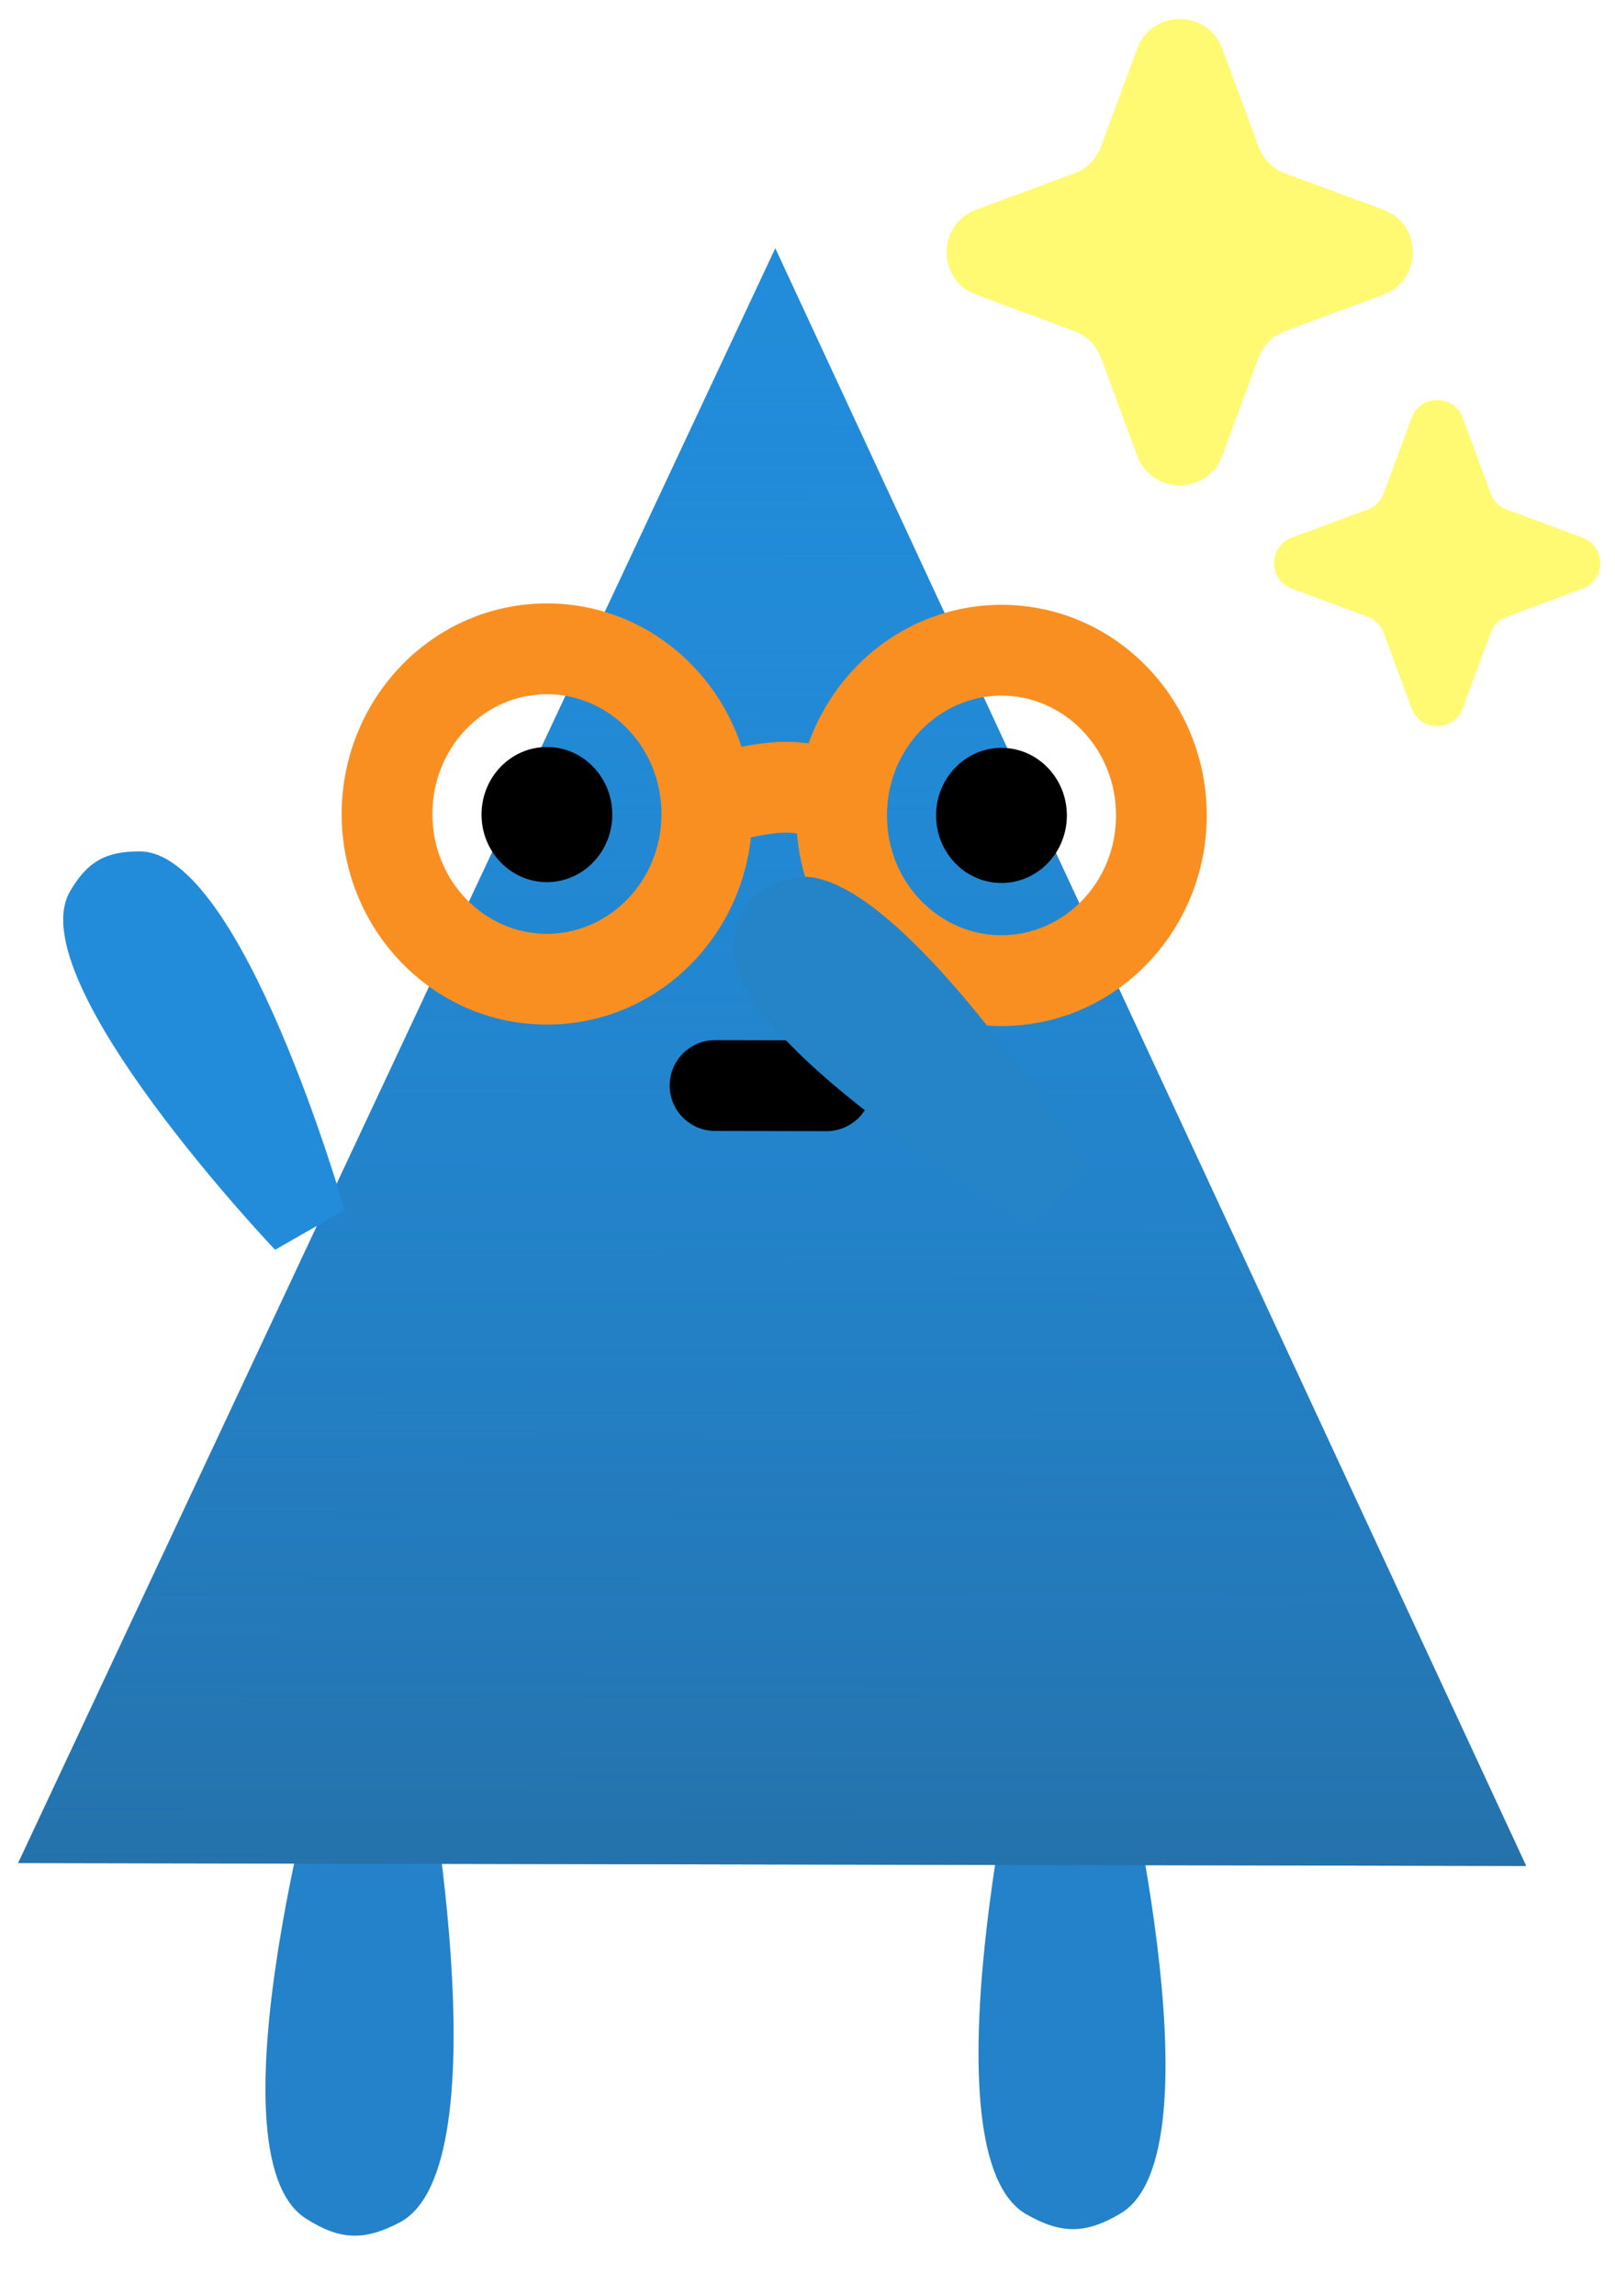 <svg width="178" height="253" viewBox="0 0 178 253" fill="none" xmlns="http://www.w3.org/2000/svg">
<g filter="url(#filter0_d_936_9569)">
<path d="M35.679 240.416C39.415 242.818 42.097 242.938 46.033 240.879C57.84 234.703 48.46 186.694 48.46 186.694L38.106 186.231C38.106 186.231 24.472 233.209 35.679 240.416Z" fill="#2382C9"/>
</g>
<g filter="url(#filter1_d_936_9569)">
<path d="M115.14 239.984C119.001 242.179 121.686 242.152 125.503 239.882C136.955 233.07 124.968 185.645 124.968 185.645L114.604 185.747C114.604 185.747 103.555 233.4 115.14 239.984Z" fill="#2382C9"/>
</g>
<path d="M85.45 27.348L2.001 205.272L168.213 205.593L85.45 27.348Z" fill="#228CDA"/>
<path d="M85.45 27.348L2.001 205.272L168.213 205.593L85.45 27.348Z" fill="url(#paint0_linear_936_9569)"/>
<path fill-rule="evenodd" clip-rule="evenodd" d="M110.406 76.642C117.227 76.655 123.018 82.424 123.004 89.869C122.99 97.315 117.176 103.061 110.355 103.048C103.535 103.035 97.743 97.266 97.758 89.821C97.772 82.375 103.586 76.629 110.406 76.642ZM133.004 89.889C133.029 77.228 123.071 66.666 110.426 66.642C97.78 66.618 87.782 77.141 87.758 89.802C87.733 102.462 97.69 113.024 110.336 113.048C122.982 113.073 132.98 102.55 133.004 89.889Z" fill="#FA8F21"/>
<path fill-rule="evenodd" clip-rule="evenodd" d="M60.307 76.486C67.127 76.499 72.919 82.267 72.904 89.713C72.89 97.159 67.076 102.905 60.256 102.892C53.436 102.879 47.644 97.11 47.658 89.665C47.672 82.219 53.487 76.472 60.307 76.486ZM82.904 89.733C82.929 77.072 72.972 66.51 60.326 66.486C47.68 66.461 37.683 76.984 37.658 89.645C37.634 102.306 47.591 112.868 60.237 112.892C72.882 112.916 82.88 102.393 82.904 89.733Z" fill="#FA8F21"/>
<path fill-rule="evenodd" clip-rule="evenodd" d="M82.199 92.39C83.934 91.988 85.668 91.708 86.785 91.735C87.784 91.759 89.325 92.053 90.862 92.443C91.579 92.625 92.209 92.806 92.659 92.941C92.882 93.008 93.058 93.063 93.174 93.1C93.232 93.118 93.275 93.132 93.301 93.14L93.328 93.149C93.327 93.148 93.328 93.149 94.896 88.401C96.464 83.653 96.464 83.653 96.463 83.653L96.454 83.65L96.436 83.644L96.381 83.626C96.335 83.611 96.271 83.591 96.192 83.566C96.032 83.515 95.808 83.445 95.531 83.362C94.98 83.197 94.21 82.976 93.326 82.751C91.664 82.329 89.211 81.79 87.027 81.738C84.577 81.678 81.811 82.214 79.938 82.649C78.942 82.881 78.073 83.114 77.451 83.29C77.138 83.378 76.885 83.453 76.706 83.507C76.616 83.534 76.544 83.556 76.492 83.572L76.43 83.591L76.41 83.597L76.4 83.601C76.399 83.601 76.399 83.601 77.906 88.368C79.414 93.135 79.414 93.136 79.413 93.136L79.415 93.135L79.445 93.126C79.474 93.117 79.523 93.102 79.588 93.082C79.72 93.043 79.919 92.984 80.171 92.912C80.679 92.769 81.391 92.578 82.199 92.39Z" fill="#FA8F21"/>
<path d="M103.173 89.831C103.165 93.942 106.386 97.281 110.366 97.289C114.346 97.296 117.579 93.97 117.587 89.858C117.595 85.747 114.375 82.408 110.395 82.4C106.414 82.392 103.181 85.719 103.173 89.831Z" fill="black"/>
<path d="M53.072 89.735C53.064 93.846 56.284 97.185 60.264 97.193C64.245 97.201 67.478 93.874 67.486 89.763C67.494 85.651 64.273 82.312 60.293 82.305C56.313 82.297 53.08 85.624 53.072 89.735Z" fill="black"/>
<path fill-rule="evenodd" clip-rule="evenodd" d="M96.102 119.639C96.107 116.877 93.873 114.634 91.111 114.629L78.82 114.605C76.059 114.6 73.816 116.834 73.811 119.596C73.805 122.357 76.04 124.6 78.801 124.605L91.092 124.629C93.853 124.634 96.096 122.4 96.102 119.639Z" fill="black"/>
<g filter="url(#filter2_d_936_9569)">
<path d="M17.394 89.806C13.625 89.802 11.64 90.936 9.731 94.186C4.003 103.934 32.318 133.701 32.318 133.701L39.981 129.321C39.981 129.321 28.701 89.817 17.394 89.806Z" fill="#228CDA"/>
</g>
<g filter="url(#filter3_d_936_9569)">
<path d="M89.109 92.798C85.488 93.845 83.898 95.488 82.97 99.141C80.187 110.1 115.678 130.792 115.678 130.792L121.816 124.449C121.816 124.449 99.97 89.657 89.109 92.798Z" fill="#2583C8"/>
</g>
<path d="M155.585 46.033C156.551 43.421 160.246 43.421 161.212 46.033L164.298 54.373C164.602 55.194 165.249 55.842 166.07 56.146L174.41 59.231C177.022 60.198 177.022 63.892 174.41 64.859L166.071 67.945C165.249 68.249 164.602 68.896 164.298 69.717L161.212 78.057C160.246 80.669 156.551 80.669 155.585 78.057L152.499 69.717C152.195 68.896 151.548 68.249 150.726 67.945L142.386 64.859C139.774 63.892 139.775 60.198 142.386 59.231L150.727 56.145C151.548 55.842 152.195 55.194 152.499 54.373L155.585 46.033Z" fill="#FFFA72"/>
<path d="M125.338 5.362C126.949 1.008 133.106 1.008 134.717 5.362L138.709 16.151C139.215 17.52 140.294 18.599 141.663 19.105L152.453 23.098C156.806 24.708 156.806 30.866 152.453 32.476L141.663 36.469C140.295 36.975 139.216 38.054 138.709 39.423L134.717 50.213C133.106 54.566 126.949 54.566 125.338 50.213L121.346 39.423C120.839 38.054 119.76 36.975 118.391 36.469L107.601 32.476C103.248 30.866 103.248 24.708 107.601 23.098L118.392 19.105C119.761 18.599 120.84 17.52 121.346 16.151L125.338 5.362Z" fill="#FFFA72"/>
<defs>
<filter id="filter0_d_936_9569" x="23.258" y="184.23" width="32.734" height="68.098" filterUnits="userSpaceOnUse" color-interpolation-filters="sRGB">
<feFlood flood-opacity="0" result="BackgroundImageFix"/>
<feColorMatrix in="SourceAlpha" type="matrix" values="0 0 0 0 0 0 0 0 0 0 0 0 0 0 0 0 0 0 127 0" result="hardAlpha"/>
<feOffset dx="-2" dy="4"/>
<feGaussianBlur stdDeviation="3"/>
<feComposite in2="hardAlpha" operator="out"/>
<feColorMatrix type="matrix" values="0 0 0 0 0 0 0 0 0 0 0 0 0 0 0 0 0 0 0.25 0"/>
<feBlend mode="normal" in2="BackgroundImageFix" result="effect1_dropShadow_936_9569"/>
<feBlend mode="normal" in="SourceGraphic" in2="effect1_dropShadow_936_9569" result="shape"/>
</filter>
<filter id="filter1_d_936_9569" x="101.848" y="183.645" width="32.609" height="67.963" filterUnits="userSpaceOnUse" color-interpolation-filters="sRGB">
<feFlood flood-opacity="0" result="BackgroundImageFix"/>
<feColorMatrix in="SourceAlpha" type="matrix" values="0 0 0 0 0 0 0 0 0 0 0 0 0 0 0 0 0 0 127 0" result="hardAlpha"/>
<feOffset dx="-2" dy="4"/>
<feGaussianBlur stdDeviation="3"/>
<feComposite in2="hardAlpha" operator="out"/>
<feColorMatrix type="matrix" values="0 0 0 0 0 0 0 0 0 0 0 0 0 0 0 0 0 0 0.25 0"/>
<feBlend mode="normal" in2="BackgroundImageFix" result="effect1_dropShadow_936_9569"/>
<feBlend mode="normal" in="SourceGraphic" in2="effect1_dropShadow_936_9569" result="shape"/>
</filter>
<filter id="filter2_d_936_9569" x="0.967" y="87.805" width="43.014" height="55.897" filterUnits="userSpaceOnUse" color-interpolation-filters="sRGB">
<feFlood flood-opacity="0" result="BackgroundImageFix"/>
<feColorMatrix in="SourceAlpha" type="matrix" values="0 0 0 0 0 0 0 0 0 0 0 0 0 0 0 0 0 0 127 0" result="hardAlpha"/>
<feOffset dx="-2" dy="4"/>
<feGaussianBlur stdDeviation="3"/>
<feComposite in2="hardAlpha" operator="out"/>
<feColorMatrix type="matrix" values="0 0 0 0 0 0 0 0 0 0 0 0 0 0 0 0 0 0 0.25 0"/>
<feBlend mode="normal" in2="BackgroundImageFix" result="effect1_dropShadow_936_9569"/>
<feBlend mode="normal" in="SourceGraphic" in2="effect1_dropShadow_936_9569" result="shape"/>
</filter>
<filter id="filter3_d_936_9569" x="74.814" y="90.598" width="51.002" height="50.195" filterUnits="userSpaceOnUse" color-interpolation-filters="sRGB">
<feFlood flood-opacity="0" result="BackgroundImageFix"/>
<feColorMatrix in="SourceAlpha" type="matrix" values="0 0 0 0 0 0 0 0 0 0 0 0 0 0 0 0 0 0 127 0" result="hardAlpha"/>
<feOffset dx="-2" dy="4"/>
<feGaussianBlur stdDeviation="3"/>
<feComposite in2="hardAlpha" operator="out"/>
<feColorMatrix type="matrix" values="0 0 0 0 0 0 0 0 0 0 0 0 0 0 0 0 0 0 0.25 0"/>
<feBlend mode="normal" in2="BackgroundImageFix" result="effect1_dropShadow_936_9569"/>
<feBlend mode="normal" in="SourceGraphic" in2="effect1_dropShadow_936_9569" result="shape"/>
</filter>
<linearGradient id="paint0_linear_936_9569" x1="85.45" y1="27.348" x2="85.107" y2="205.433" gradientUnits="userSpaceOnUse">
<stop stop-color="#2189D6" stop-opacity="0"/>
<stop offset="1" stop-color="#266798" stop-opacity="0.7"/>
</linearGradient>
</defs>
</svg>
